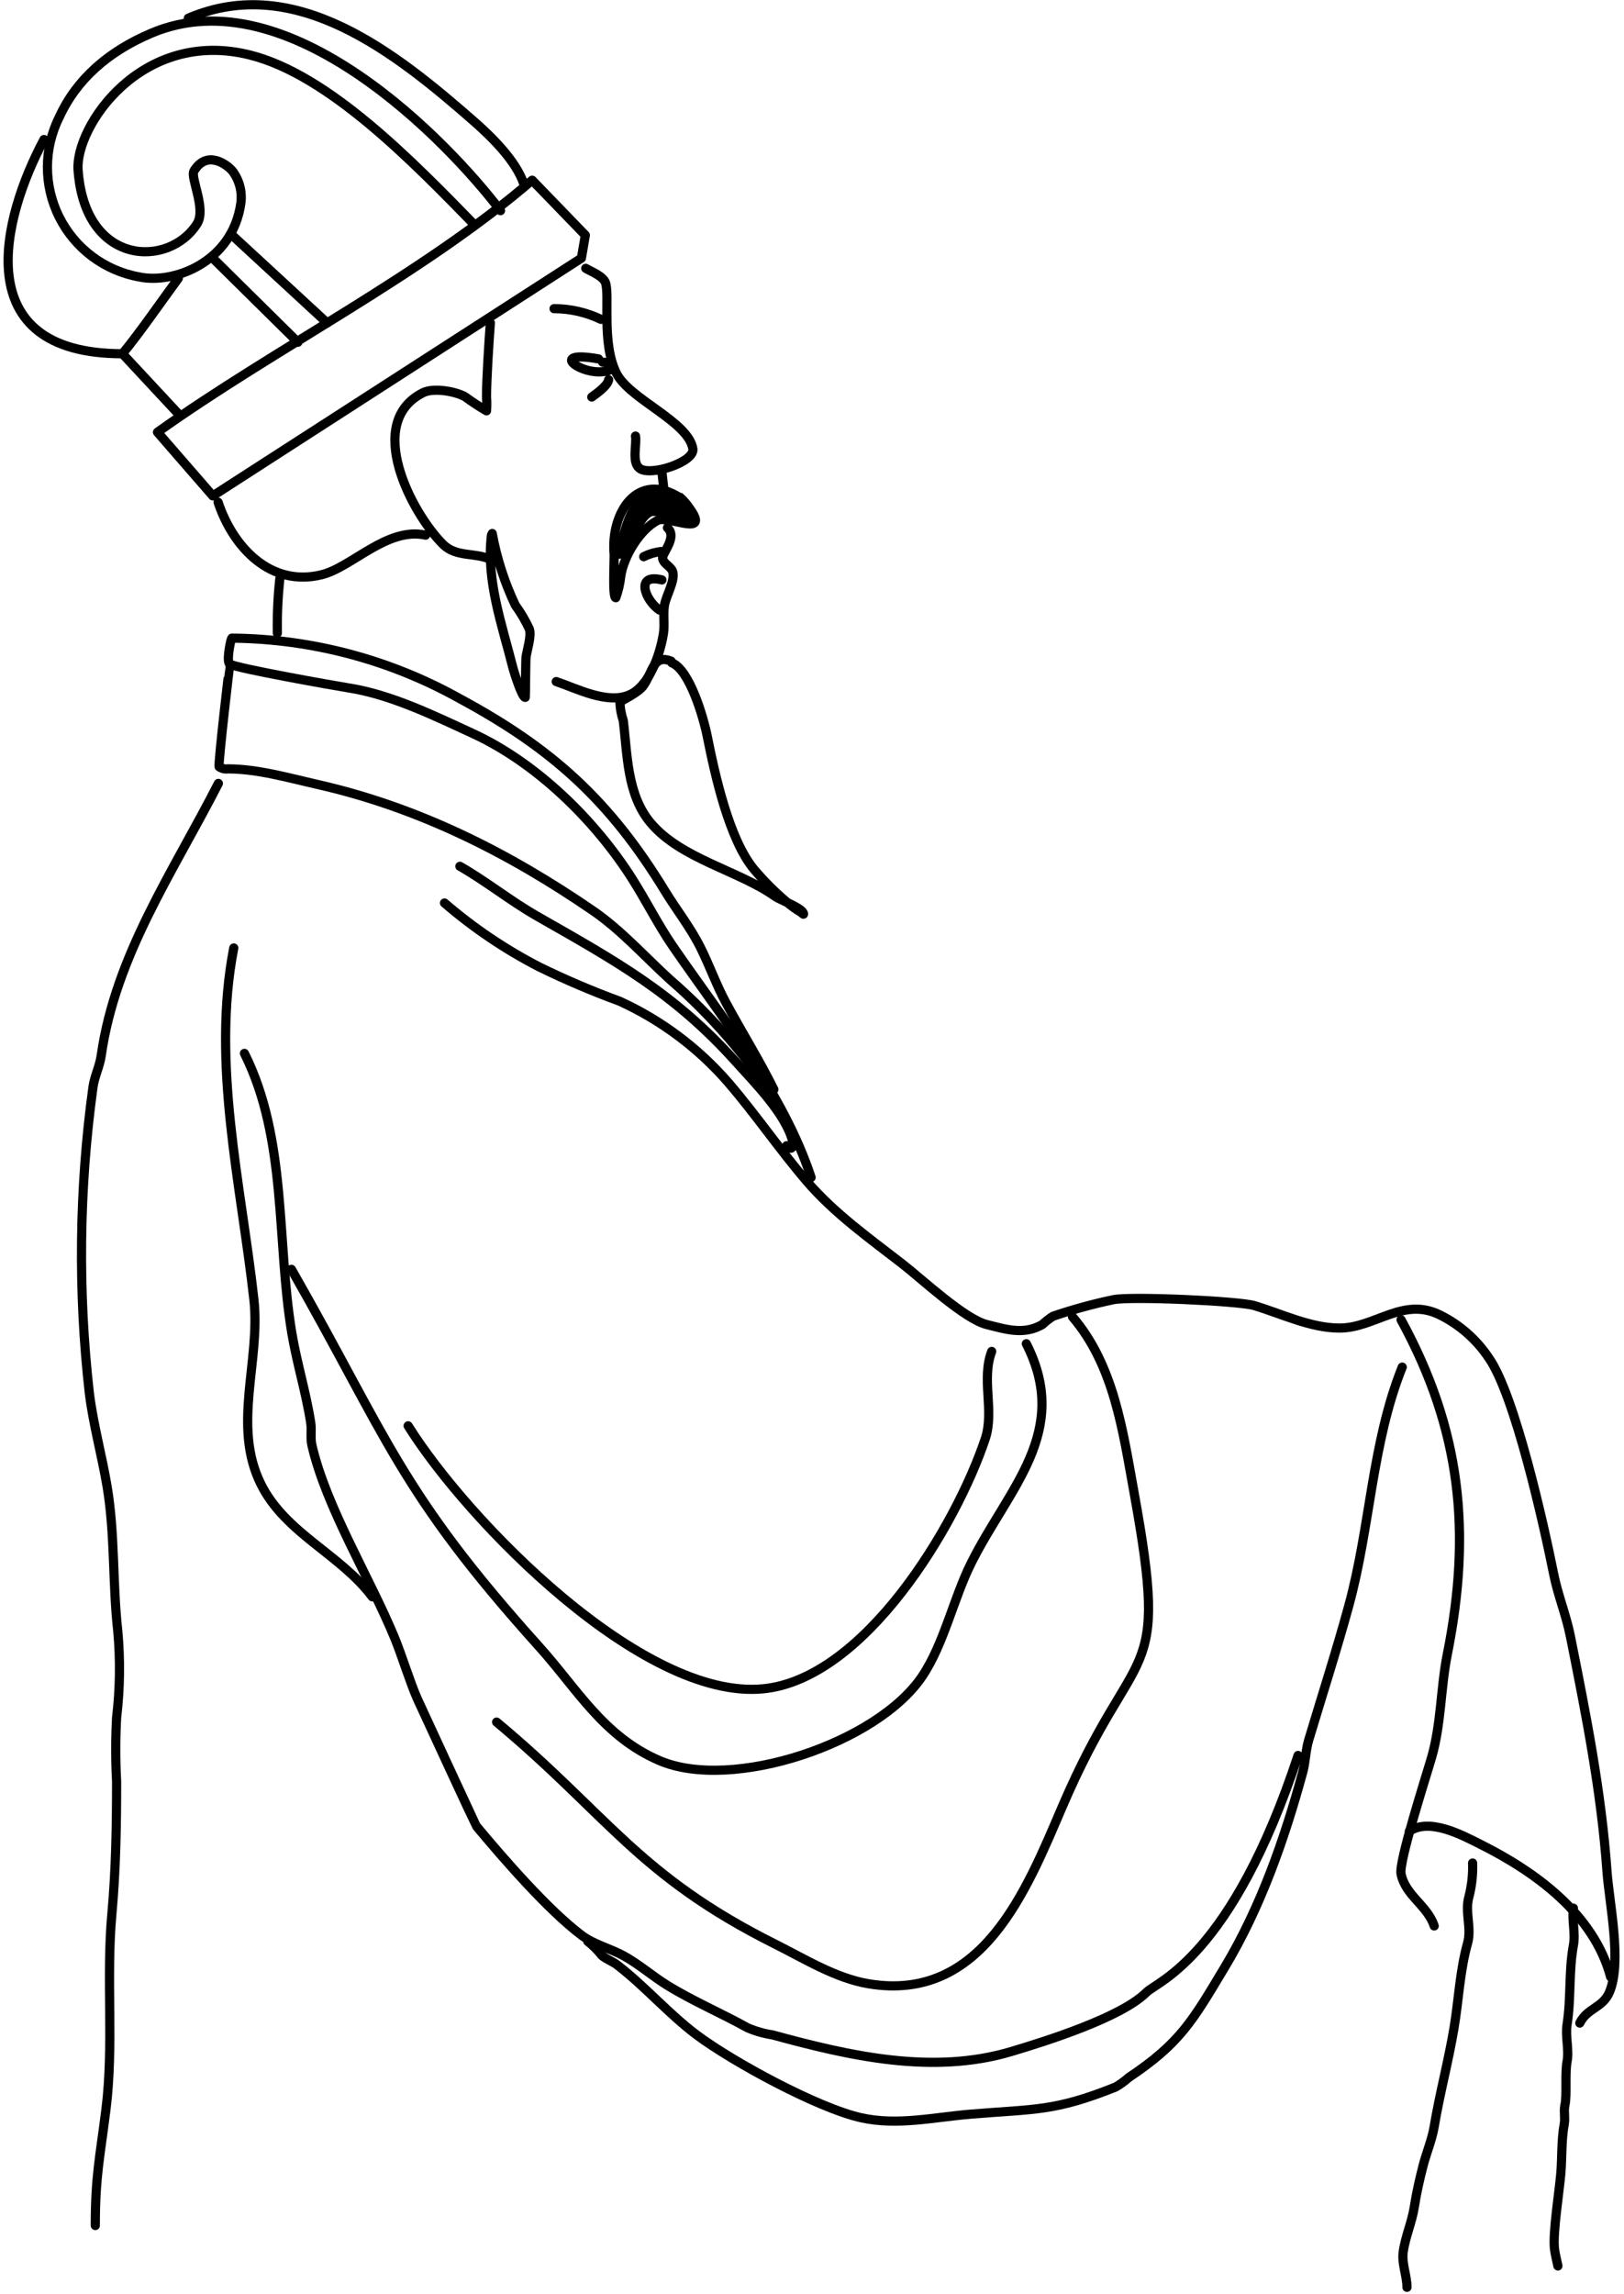 <svg xmlns="http://www.w3.org/2000/svg" viewBox="0 0 177 250">
  <g fill="none" fill-rule="evenodd" stroke="#000" stroke-linecap="round" stroke-linejoin="round">
    <path d="M151.233 25.631L140.874 35.192M163.184 38.55L157.094 45.095M124.824 24.49C131.457 17.707 140.67 8.148 149.293 5.993 161.136 3.034 168.351 13.824 168.021 18.514 167.282 29.043 158.088 29.214 155.046 24.376 154.026 22.752 155.822 19.341 155.388 18.628 153.965 16.294 151.773 17.941 151.189 18.643 150.44 19.641 150.113 20.894 150.279 22.131 151.177 28.587 157.607 30.978 161.348 30.181 165.122 29.505 168.357 27.088 170.074 23.659 171.791 20.231 171.79 16.193 170.071 12.765 168.193 8.667 164.765 5.616 159.998 3.602 145.047-2.712 127.593 15.562 121.979 22.959M144.061 37.298L153.338 28.135" transform="matrix(-1 0 0 1 176.53 0)"/>
    <path d="M118.53 19.638C130.506 29.944 146.621 37.997 159.365 47.1L153.338 54.039 113.163 28.135 112.734 25.631 118.53 19.638zM119.459 20C120.287 17.551 122.877 14.971 124.895 13.206 133.279 5.87 144.302-3.038 156.004 1.982M157.094 30.332C158.752 32.583 161.411 36.422 163.184 38.55M163.184 38.55C180.248 38.55 176.245 23.643 171.738 15.204M112.692 29.242C112.115 29.583 110.832 30.073 110.549 30.789 110.039 32.067 111.004 37.363 109.351 40.669 107.937 43.499 101.512 45.936 101.017 48.903 100.774 50.359 105.72 51.964 106.851 51.022 107.689 50.324 107.112 48.443 107.266 47.521M88.127 128.316C91.183 119.078 97.718 111.088 103.188 103.136 104.82 100.756 106.109 98.159 107.659 95.722 111.71 89.357 118.062 83.137 124.956 79.956 129.213 77.992 133.943 75.67 138.605 74.956 139.685 74.79 150.794 72.831 151.489 72.367 151.859 72.12 151.445 69.993 151.312 69.66" transform="matrix(-1 0 0 1 176.53 0)"/>
    <path d="M92.186,118.727 C93.788,115.49 95.714,112.424 97.421,109.254 C98.459,107.327 99.202,105.221 100.187,103.253 C101.278,101.071 102.802,99.151 104.069,97.077 C110.059,87.274 116.314,81.577 126.427,76.133 C134.019,71.889 142.557,69.623 151.254,69.543" transform="matrix(-1 0 0 1 176.53 0)"/>
    <path d="M91.761 120.33C95.012 115.258 98.974 110.679 103.528 106.735 106.268 104.243 108.808 101.376 111.882 99.263 121.095 92.929 130.905 87.993 141.882 85.496 145.039 84.782 148.452 83.79 151.707 83.79 152.039 83.836 152.377 83.751 152.648 83.554 152.75 83.044 151.498 72.376 151.484 72.361M152.729 85.374C157.683 95.068 163.938 104.099 165.502 115.051 165.67 116.232 166.257 117.35 166.405 118.535 167.919 129.572 168.049 140.755 166.792 151.824 166.361 155.273 165.423 158.616 164.853 162.017 163.986 167.221 164.276 172.51 163.692 177.759 163.408 180.895 163.451 184.051 163.821 187.178 163.947 189.499 163.947 191.825 163.821 194.146 163.821 198.972 163.902 203.809 164.338 208.597 164.98 215.663 164.103 222.849 164.983 229.887 165.628 235.046 166.144 237.144 166.144 242.532" transform="matrix(-1 0 0 1 176.53 0)"/>
    <path d="M128.084,98.406 C124.928,101.125 121.463,103.464 117.761,105.373 C114.903,106.772 111.974,108.021 108.986,109.115 C104.436,111.197 100.387,114.233 97.115,118.018 C94.127,121.506 91.583,125.248 88.6,128.733 C85.593,132.241 81.722,134.986 78.148,137.764 C76.058,139.391 71.407,143.74 68.988,144.345 C66.867,144.874 64.964,145.511 62.922,144.345 C62.565,144.008 62.176,143.705 61.761,143.441 C59.606,142.707 57.408,142.104 55.181,141.635 C53.233,141.245 41.507,141.776 39.827,142.28 C36.824,143.18 33.692,144.729 30.541,144.729 C26.663,144.729 23.623,141.284 19.573,143.309 C17.436,144.369 15.613,145.97 14.286,147.953 C11.429,151.959 8.254,166.239 7.189,171.565 C6.735,173.836 5.835,176.011 5.383,178.274 C3.665,186.861 2.007,195.213 1.383,203.951 C1.136,207.4 -0.274,213.849 1.124,217.114 C1.86,218.83 3.521,218.811 4.35,220.469" transform="matrix(-1 0 0 1 176.53 0)"/>
    <path d="M23.83,143.824 C17.286,155.794 16.117,166.936 18.798,180.34 C19.506,183.88 19.447,187.836 20.476,191.436 C21.037,193.402 24.099,202.864 23.83,204.209 C23.357,206.574 20.966,207.637 20.217,209.887" transform="matrix(-1 0 0 1 176.53 0)"/>
    <path d="M.991 215.435C2.795 208.646 9.115 204.017 15.184 200.984 17.176 199.988 20.694 198.074 22.926 199.564M23.701 148.985C27.017 157.25 27.161 166.317 29.507 174.919 30.844 179.817 32.421 184.715 33.895 189.629 34.232 190.751 34.231 191.982 34.54 193.113 36.553 200.495 39.15 207.893 43.056 214.403 46.526 220.178 47.867 222.642 53.507 226.402 53.946 226.792 54.421 227.138 54.927 227.435 61.647 230.122 63.629 229.805 70.797 230.402 74.75 230.732 78.717 231.667 82.667 230.789 87.399 229.738 96.709 224.677 100.602 221.757 103.642 219.478 106.23 216.466 109.247 214.145 109.773 213.737 110.42 213.533 110.924 213.112 111.375 212.535 111.895 212.015 112.472 211.564" transform="matrix(-1 0 0 1 176.53 0)"/>
    <path d="M35.054 191.306C42.28 213.245 50.39 215.932 51.57 217.111 54.326 219.866 62.518 222.435 66.28 223.563 74.899 226.149 83.996 224.033 92.344 221.756 93.276 221.615 94.187 221.355 95.053 220.983 97.918 219.391 101.043 218.061 103.829 216.338 105.441 215.34 106.935 214.015 108.603 213.112 110.019 212.345 111.815 211.896 113.119 210.919 116.802 208.157 121.691 202.507 124.603 199.016 124.667 198.939 130.816 185.649 131.054 185.113 131.822 183.385 132.754 180.358 133.503 178.533 136.215 171.946 140.97 164.284 142.535 157.501 142.726 156.676 142.535 155.868 142.664 155.052 143.168 151.771 144.18 148.538 144.729 145.246 146.407 135.177 145.217 124.14 149.889 114.795M90.795 124.857C90.272 125.469 89.992 124.969 90.15 124.341 90.88 121.424 94.348 117.912 96.344 115.696 103.108 108.18 109.405 104.747 118.02 99.826 120.907 98.177 123.513 96.06 126.407 94.406" transform="matrix(-1 0 0 1 176.53 0)"/>
    <path d="M151.051 103.309C153.506 115.896 150.251 129.084 148.857 141.631 148.114 148.323 151.267 155.391 148.084 161.759 145.407 167.112 139.444 169.364 135.955 174.017M59.639 143.502C55.11 148.814 54.161 155.874 52.93 162.652 48.999 184.269 52.694 178.086 60.758 196.9 64.636 205.94 69.456 218.259 81.866 216.186 85.444 215.59 88.836 213.469 92.07 211.853 106.984 204.396 110.314 197.745 122.404 187.669" transform="matrix(-1 0 0 1 176.53 0)"/>
    <path d="M64.671,146.437 C59.773,156.062 66.583,162.142 70.682,170.341 C72.593,174.161 73.635,179.103 75.994,182.642 C80.892,189.997 96.741,195.258 104.65,191.867 C110.772,189.242 113.63,184.045 117.79,179.427 C132.983,162.545 134.282,156.683 144.768,138.329" transform="matrix(-1 0 0 1 176.53 0)"/>
    <path d="M68.445 147.276C69.601 150.295 68.139 153.761 69.144 156.782 72.307 166.28 82.291 182.937 93.328 184.04 106.459 185.353 125.565 165.757 132.048 155.384M146.032 63.074C146.244 65.042 146.334 67.02 146.301 68.998M123.087 35.192C123.232 37.147 123.504 41.277 123.504 43.241 123.469 43.75 123.469 44.262 123.504 44.771 124.308 44.302 125.087 43.791 125.838 43.241 126.891 42.639 129.287 42.229 130.415 42.792 136.876 46.022 131.669 55.897 128.261 59.306 126.776 60.792 124.682 60.153 122.966 61.011M130.145 58.318C134.329 57.4 138.158 61.803 141.454 62.627 147.016 64.017 151.116 59.667 152.762 54.729" transform="matrix(-1 0 0 1 176.53 0)"/>
    <path d="M122.965 58.318C123.564 63.292 121.807 68.069 120.632 72.768 120.523 73.199 119.643 76 119.286 76 119.253 76 119.244 71.936 119.196 71.602 119.085 70.82 118.584 69.299 118.837 68.551 119.261 67.636 119.774 66.764 120.367 65.948 121.545 63.467 122.39 60.842 122.881 58.14M111.03 34.804C112.626 34.038 114.374 33.639 116.145 33.637M111.298 39.112C116.939 38.111 113.204 41.001 110.491 40.458 109.251 40.21 109.981 39.47 110.85 39.47M102.413 54.19C102.001 54.56 101.639 54.982 101.337 55.446 99.079 58.609 103.722 56.145 104.837 56.703 106.77 57.669 108.565 60.636 108.876 62.806 108.961 63.603 109.142 64.386 109.414 65.14 109.806 65.14 109.557 60.788 109.594 60.384 110.002 55.877 107.057 51.302 102.445 54.229M103.31 72.23C101.365 72.985 99.853 78.207 99.451 80.217 98.608 84.432 97.071 91.474 94.336 94.757 93.267 96.017 92.096 97.188 90.836 98.257 90.333 98.694 89.793 99.084 89.22 99.424 89.128 99.48 88.951 99.711 88.951 99.604 88.951 99.005 91.522 98.062 92.002 97.719 96.004 94.862 102.338 93.61 105.644 89.642 108.204 86.569 108.14 82.241 108.603 78.513 108.82 77.876 108.941 77.211 108.962 76.539 108.818 76.299 106.962 75.558 106.359 74.654 105.365 73.164 105.314 71.28 103.383 72.052M104.388 63.199C107.367 62.433 106.209 65.444 104.657 66.479M104.388 51.48C104.31 51.873 104.246 53.091 104.118 53.471M110.195 41.377C110.283 41.978 111.311 42.752 112.032 43.268" transform="matrix(-1 0 0 1 176.53 0)"/>
    <path d="M103.787 57.511C102.646 58.551 104.424 60.306 104.312 60.864 104.179 61.533 103.299 61.732 103.181 62.44 103.016 63.43 103.943 64.951 104.11 65.955 104.282 66.982 104.06 68.079 104.232 69.107 104.593 71.273 105.723 74.78 107.949 75.733 110.365 76.768 113.642 75.034 115.908 74.279M104.433 60.102C105.108 60.172 105.765 60.363 106.371 60.667" transform="matrix(-1 0 0 1 176.53 0)"/>
    <path d="M102.186 55.477C105.773 53.045 107.311 53.946 108.482 58.036 108.788 59.119 109.241 60.514 108.992 60.39 107.745 59.766 108.026 53.684 103.566 55.169 102.762 55.359 102.043 55.809 101.52 56.449 101.404 56.681 101.99 56.223 102.235 56.143 102.829 55.947 103.45 55.843 104.077 55.837 104.534 55.765 104.996 55.73 105.459 55.735 106.354 55.884 107.199 57.528 107.404 58.345M5.044 207.949C5.221 209.265 4.803 210.678 5.044 211.987 5.566 214.831 5.284 217.756 5.735 220.622 5.942 221.938 5.494 223.349 5.735 224.66 5.983 226.008 5.731 228.333 5.967 229.395 6.116 230.069 5.918 230.8 6.044 231.484 6.376 233.289 6.259 235.149 6.428 236.984 6.612 239.018 7.283 243.26 7.117 244.991 7.067 245.504 6.839 246.461 6.733 246.939M16.032 203.027C15.985 204.269 16.121 205.511 16.44 206.739 16.892 208.361 16.12 210.112 16.574 211.742 17.427 214.799 17.543 217.936 18.059 221.023 18.657 224.602 19.618 228.168 20.218 231.755 20.458 233.186 21.066 234.606 21.433 236.032 21.811 237.504 22.153 238.992 22.378 240.471 22.629 242.124 23.36 243.73 23.592 245.394 23.776 246.709 23.184 247.967 23.184 249.267" transform="matrix(-1 0 0 1 176.53 0)"/>
  </g>
</svg>
